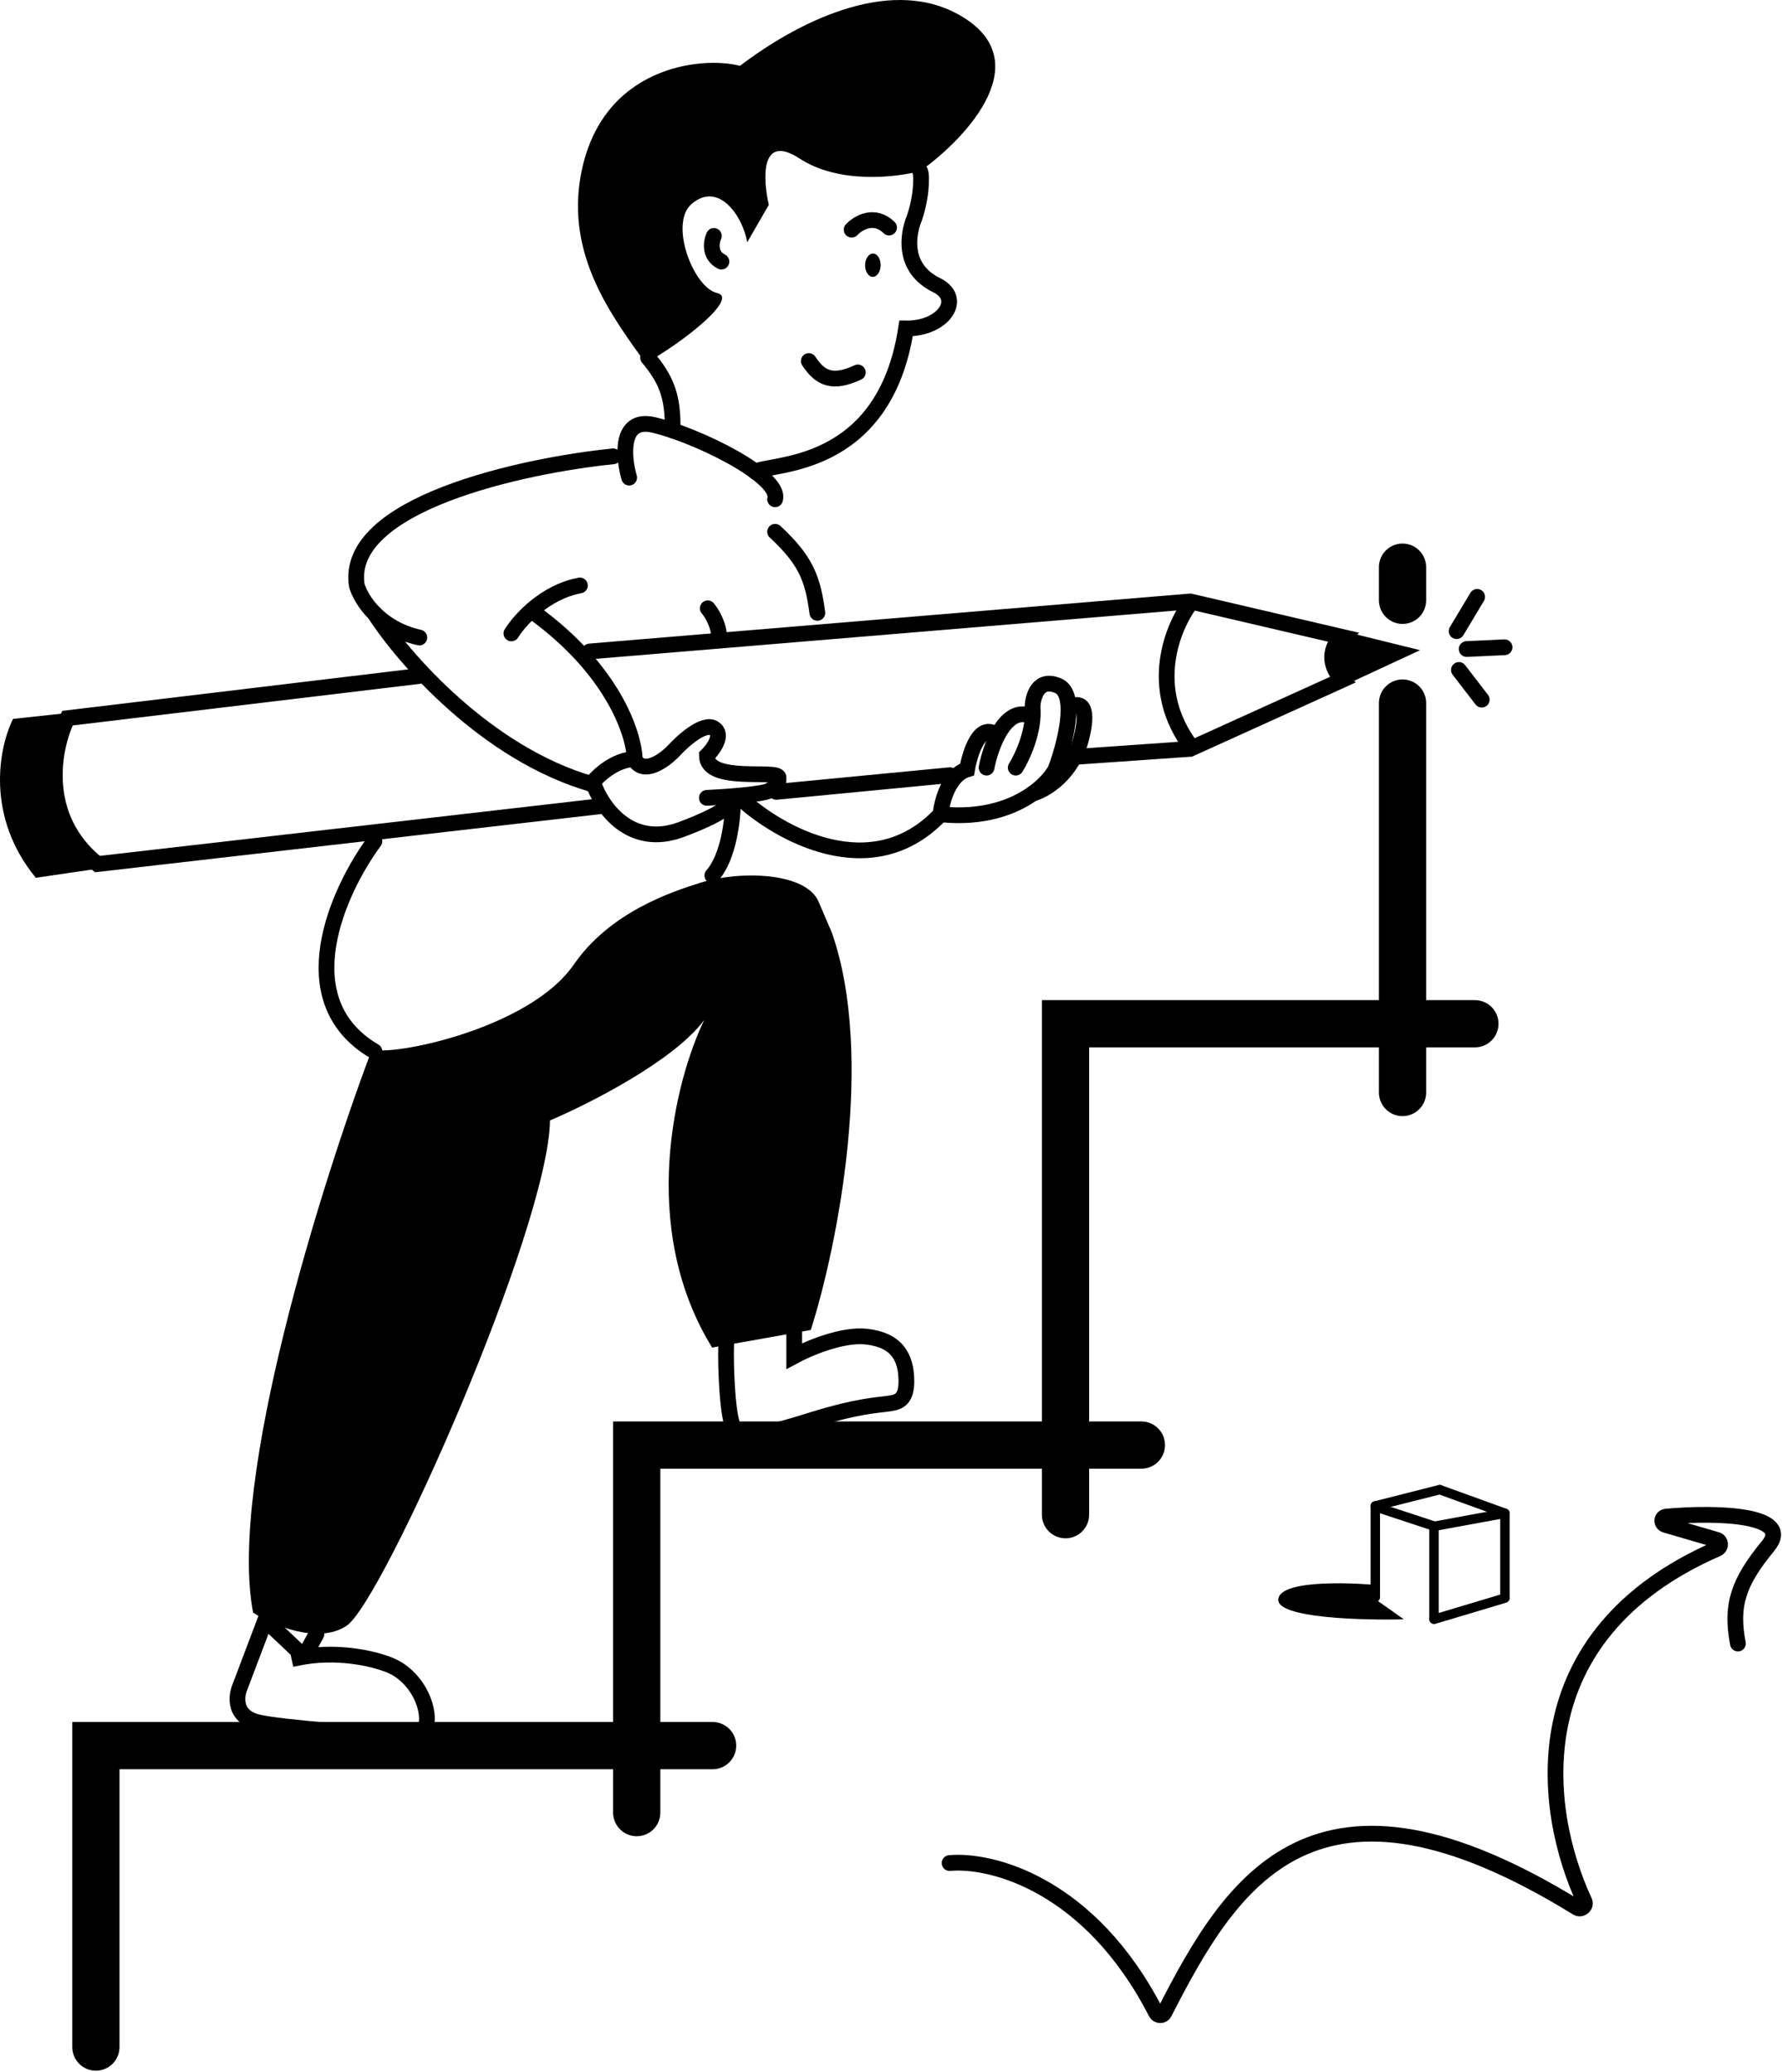 <svg width="566" height="658" viewBox="0 0 566 658" fill="none" xmlns="http://www.w3.org/2000/svg">
<path d="M80.396 512.055C72.337 470.452 102.222 375.429 118.172 333.117C123.489 335.633 167.982 326.966 182.253 306.277C193.671 289.725 213.061 283.224 222.549 280.275C235.141 276.36 256.129 276.919 260.046 286.426L264.243 296.212C277.955 335.633 266.016 395.559 257.528 422.307L226.187 427.898C202.457 389.427 214.621 342.53 223.669 323.891C214.042 336.864 187.011 350.545 174.699 355.764C174.139 390.154 121.531 508.7 110.058 516.249C100.88 522.288 86.459 515.97 80.396 512.055Z" fill="black"/>
<path d="M100.497 518.908L96.579 526.029M84.264 514.396L76.788 534.137L76.147 535.828C75.436 537.538 74.942 540.404 76.147 542.846C76.996 544.569 78.689 546.08 81.745 546.827C89.134 548.631 116.918 550.587 129.886 551.339C132.125 551.621 136.379 550.549 135.483 544.007C134.587 537.464 129.886 531.477 124.568 529.06C120.254 527.1 109.131 524.058 96.579 526.029L84.264 514.396ZM92.66 526.804C93.978 526.488 95.286 526.232 96.579 526.029L92.66 526.804Z" stroke="black" stroke-width="5" stroke-linecap="round"/>
<path d="M230.657 426.381C230.377 434.677 231.132 451.01 233.182 453.507C235.707 456.584 238.793 456.863 257.589 450.99C272.627 446.292 278.63 446.236 282.277 445.677C284.802 445.29 287.888 444.95 287.888 438.686C287.888 430.856 284.802 425.542 275.263 424.424C267.633 423.529 256.748 428.152 252.259 430.576V423.025" stroke="black" stroke-width="5" stroke-linecap="round"/>
<path d="M194.748 144.903C165.929 147.815 109.3 160.09 113.329 185.89C113.947 188.08 115.721 191.576 119.03 194.863C122.216 198.03 126.825 201.005 133.194 202.435" stroke="black" stroke-width="5" stroke-linecap="round"/>
<path d="M119.028 194.864C128.04 208.885 154.457 239.341 188.032 248.987" stroke="black" stroke-width="5" stroke-linecap="round"/>
<path d="M187.816 248.987C189.869 246.23 195.262 241.247 201.594 241.011" stroke="black" stroke-width="5" stroke-linecap="round"/>
<path d="M201.594 241.011C201.407 233.137 194.765 212.831 169.688 194.601" stroke="black" stroke-width="5" stroke-linecap="round"/>
<path d="M162.436 201.127C165.038 196.913 173.034 187.967 184.19 185.898" stroke="black" stroke-width="5" stroke-linecap="round"/>
<path d="M224.799 193.15C226.007 194.578 228.425 198.464 228.425 202.577" stroke="black" stroke-width="5" stroke-linecap="round"/>
<path d="M224.514 253.346C230.229 253.067 242.164 252.229 244.188 251.111C246.717 249.714 247.279 249.714 247.279 246.919C247.279 244.125 224.514 248.876 224.514 239.934C226.576 237.884 229.911 233.283 226.763 231.271C223.615 229.259 217.02 235.09 214.116 238.257C211.118 241.424 204.392 246.417 201.469 241.051" stroke="black" stroke-width="5" stroke-linecap="round"/>
<path d="M188.541 248.875C191.07 256.234 200.176 269.441 216.364 263.406C232.552 257.37 233.227 254.184 231.54 253.346" stroke="black" stroke-width="5" stroke-linecap="round"/>
<path d="M327.961 252.007C331.895 250.931 340.493 245.93 343.416 234.523C346.338 223.117 342.385 223.061 340.044 224.459" stroke="black" stroke-width="5" stroke-linecap="round"/>
<path d="M313.349 243.749C314.566 237.412 318.856 225.186 326.275 226.975" stroke="black" stroke-width="5" stroke-linecap="round"/>
<path d="M316.44 233.404C311.269 229.155 308.103 238.903 307.167 244.308C301.323 246.097 299.111 254.559 298.737 258.566C312.262 259.953 321.874 256.321 327.961 252.006C331.687 249.364 334.092 246.467 335.266 244.308C338.17 236.573 342.403 220.433 336.109 217.749C329.815 215.065 328.054 221.103 327.961 224.458C328.635 232.063 324.682 240.487 322.622 243.749" stroke="black" stroke-width="5" stroke-linecap="round"/>
<path d="M234.951 253.255C247.127 264.624 276.931 281.603 298.737 258.567" stroke="black" stroke-width="5" stroke-linecap="round"/>
<path d="M232.776 254.789C232.776 260.067 231.471 272.097 226.25 277.994" stroke="black" stroke-width="5" stroke-linecap="round"/>
<path d="M118.926 267.116C107.434 282.627 91.346 317.685 118.926 333.831" stroke="black" stroke-width="5" stroke-linecap="round"/>
<path d="M462.652 200.402L469.179 189.524" stroke="black" stroke-width="5" stroke-linecap="round"/>
<path d="M465.842 206.087L477.88 205.527" stroke="black" stroke-width="5" stroke-linecap="round"/>
<path d="M463.377 212.729L470.629 222.157" stroke="black" stroke-width="5" stroke-linecap="round"/>
<path d="M226.336 554.285H30.457V650.001" stroke="black" stroke-width="15" stroke-linecap="round"/>
<path d="M362.527 458.849H202.236V575.554" stroke="black" stroke-width="15" stroke-linecap="round"/>
<path d="M468.454 325.069H338.428V480.957" stroke="black" stroke-width="15" stroke-linecap="round"/>
<path d="M445.475 223.244V346.9" stroke="black" stroke-width="15" stroke-linecap="round"/>
<path d="M445.475 180.097V190.612" stroke="black" stroke-width="15" stroke-linecap="round"/>
<path d="M191.472 255.902L30.941 274.368C12.371 259.491 16.865 237.282 21.433 228.037L133.021 214.661" stroke="black" stroke-width="5" stroke-linecap="round"/>
<path d="M246.566 251.443L301.662 246.149" stroke="black" stroke-width="5" stroke-linecap="round"/>
<path d="M341.933 240.298L378.011 237.789L426.394 215.859C420.577 209.684 423.767 204.183 426.191 202.215L378.011 190.975L187.276 206.858" stroke="black" stroke-width="5" stroke-linecap="round"/>
<path d="M4.146 228.267L20.499 226.507C9.158 251.915 22.158 269.201 30.457 275.927L11.371 278.719C-4.582 259.29 -0.47 237.548 4.146 228.267Z" fill="black"/>
<path d="M428.134 217.08C422.064 210.745 425.474 203.201 428.003 200.764L451.049 206.452L428.134 217.08Z" fill="black"/>
<path d="M378.533 190.975C372.514 198.616 364.087 218.597 378.533 237.385" stroke="black" stroke-width="5"/>
<path d="M239.895 149.795C244.691 146.843 280.774 149.688 287.789 104.3C299.799 104.441 306.33 94.602 297.166 90.392C287.397 85.354 288.13 76.106 289.9 70.656C292.714 63.51 292.884 56.007 292.277 54.437" stroke="black" stroke-width="5" stroke-linecap="round"/>
<path d="M277.201 87.911C278.564 87.927 279.688 86.283 279.712 84.239C279.736 82.194 278.651 80.524 277.288 80.508C275.925 80.493 274.801 82.136 274.777 84.181C274.753 86.225 275.838 87.895 277.201 87.911Z" fill="black"/>
<path d="M270.502 72.929C272.506 70.787 277.688 67.653 282.382 72.256" stroke="black" stroke-width="5" stroke-linecap="round"/>
<path d="M256.89 114.637C260.573 120.304 264.616 121.913 272.47 118.256" stroke="black" stroke-width="5" stroke-linecap="round"/>
<path d="M226.741 74.915C225.888 76.789 225.173 81.043 229.139 83.067" stroke="black" stroke-width="5" stroke-linecap="round"/>
<path d="M184.469 55.674C179.796 81.24 194.417 100.485 205.016 115.28C216.337 109.164 234.891 94.62 227.775 93.05C220.295 91.401 212.407 70.999 219.67 64.758C228.192 57.436 235.873 68.515 237.337 76.916L244.201 65.046C242.26 56.744 241.499 42.181 253.981 50.345C266.463 58.509 284.773 56.37 292.367 54.281C307.342 43.562 330.606 18.561 303.871 4.304C281.634 -7.554 252.698 7.437 235.035 20.909C223.076 17.751 190.84 20.816 184.469 55.674Z" fill="black"/>
<path d="M205.848 113.567C211.253 120.074 213.938 125.478 213.604 136.673" stroke="black" stroke-width="5" stroke-linecap="round"/>
<path d="M199.834 151.659C197.941 145.057 196.832 132.466 207.536 134.913C220.916 137.972 248.188 151.203 246.19 158.537" stroke="black" stroke-width="5" stroke-linecap="round"/>
<path d="M246.191 168.857C255.981 177.922 258.157 183.723 259.607 194.601" stroke="black" stroke-width="5" stroke-linecap="round"/>
<path d="M301.613 591.571C314.912 590.36 346.247 598.29 367.18 639.073C367.727 640.14 369.271 640.168 369.817 639.101C391.288 597.068 417.64 554.429 500.935 605.768C502.215 606.557 503.896 605.127 503.261 603.763C489.747 574.698 482.444 519.269 545.417 491.77C546.681 491.219 546.625 489.342 545.302 488.955L529.013 484.194C527.52 483.757 527.682 481.709 529.232 481.569C546.012 480.057 569.685 481.042 561.535 490.943C552.019 502.502 549.679 509.811 551.999 521.879" stroke="black" stroke-width="5" stroke-linecap="round"/>
<path d="M406.001 507.962C406.26 500.711 435.267 503.041 437.08 503.3V507.962L445.885 514.178C432.504 514.524 405.794 513.764 406.001 507.962Z" fill="black"/>
<path d="M477.998 507.186V480.769" stroke="black" stroke-width="3" stroke-linecap="round"/>
<path d="M455.467 513.92V484.914" stroke="black" stroke-width="3" stroke-linecap="round"/>
<path d="M436.82 507.185V478.179" stroke="black" stroke-width="3" stroke-linecap="round"/>
<path d="M436.82 478.179L457.28 473" stroke="black" stroke-width="3" stroke-linecap="round"/>
<path d="M477.999 480.51L455.467 484.654" stroke="black" stroke-width="3" stroke-linecap="round"/>
<path d="M455.467 514.178L477.999 507.444" stroke="black" stroke-width="3" stroke-linecap="round"/>
<path d="M478 480.511L457.281 473" stroke="black" stroke-width="3" stroke-linecap="round"/>
<path d="M436.82 478.438L455.726 484.654" stroke="black" stroke-width="3" stroke-linecap="round"/>
</svg>
